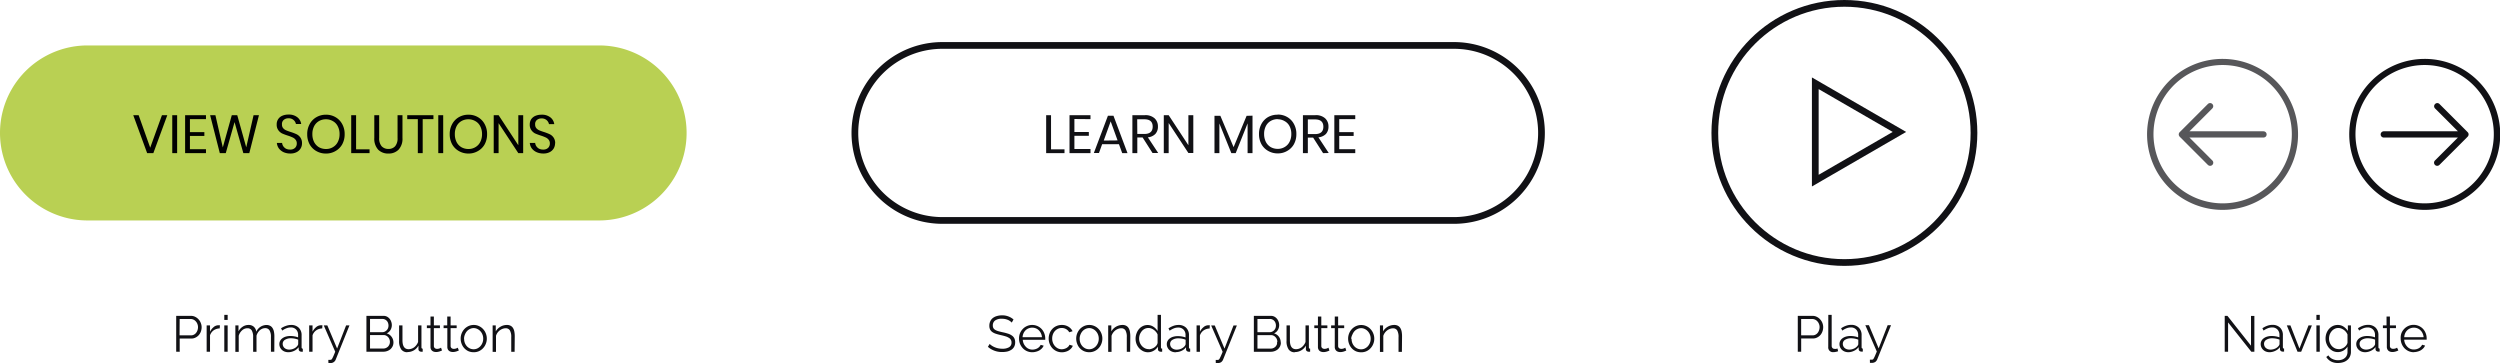 <svg xmlns="http://www.w3.org/2000/svg" viewBox="0 0 742.79 107.86">
  <defs>
    <style>
      .cls-1 {
        fill: none;
        stroke: #111115;
        stroke-miterlimit: 10;
        stroke-width: 2px;
      }

      .cls-2, .cls-4 {
        fill: #111115;
      }

      .cls-3 {
        fill: #b9d053;
      }

      .cls-4 {
        fill-opacity: 0.7;
      }
    </style>
  </defs>
  <g id="Layer_2" data-name="Layer 2">
    <g id="Layer_1-2" data-name="Layer 1">
      <circle class="cls-1" cx="548" cy="39.5" r="38.5"/>
      <path class="cls-1" d="M539.35,24.74l25,14.46-25,14.47Z"/>
      <path class="cls-1" d="M432,13.5H280a26,26,0,0,0,0,52H432a26,26,0,0,0,0-52Z"/>
      <path class="cls-2" d="M312.28,44.36h4V45.5h-5.45V34.22h1.45Zm6.94-9v3.86h4.29v1.12h-4.29v3.94H324V45.5h-6.23V34.22H324V35.4Zm13.24,7.49h-5l-.94,2.61H325l4.18-11.07h1.65L335,45.5h-1.57Zm-.41-1.13L330,36.06l-2.06,5.7Zm10.38,3.74-2.94-4.61h-1.58V45.5h-1.46V34.22h3.71a4,4,0,0,1,2.88.93,3.2,3.2,0,0,1,1,2.43,3.13,3.13,0,0,1-.77,2.22,3.52,3.52,0,0,1-2.22,1l3.07,4.66Zm-4.52-5.66H340c1.66,0,2.48-.73,2.48-2.18s-.82-2.18-2.48-2.18h-2.12Zm16.64,5.66h-1.46l-5.86-8.91V45.5h-1.45V34.22h1.45l5.86,8.93V34.22h1.46Zm17.59-11.09V45.5h-1.46V36.65l-3.53,8.85h-1.3l-3.55-8.82V45.5h-1.46V34.41h1.75l3.93,9.31,3.87-9.31Zm7.49-.33a5.44,5.44,0,0,1,2.82.73,5.2,5.2,0,0,1,2,2.07,6,6,0,0,1,.72,3,6.15,6.15,0,0,1-.72,3,5.21,5.21,0,0,1-2,2,5.44,5.44,0,0,1-2.82.74,5.6,5.6,0,0,1-2.84-.74,5.17,5.17,0,0,1-2-2,6.15,6.15,0,0,1-.72-3,6,6,0,0,1,.72-3,5.15,5.15,0,0,1,2-2.07A5.59,5.59,0,0,1,379.63,34.08Zm0,1.36a4.09,4.09,0,0,0-2.09.54,3.64,3.64,0,0,0-1.44,1.54,5,5,0,0,0-.51,2.33,5.11,5.11,0,0,0,.51,2.34,3.79,3.79,0,0,0,1.44,1.55,4.19,4.19,0,0,0,2.09.53,3.91,3.91,0,0,0,2.07-.55,3.67,3.67,0,0,0,1.44-1.53,5,5,0,0,0,.53-2.34,4.92,4.92,0,0,0-.53-2.33A3.53,3.53,0,0,0,381.7,36,4,4,0,0,0,379.63,35.44ZM393.11,45.5l-2.95-4.61h-1.58V45.5h-1.46V34.22h3.71a4,4,0,0,1,2.88.93,3.2,3.2,0,0,1,1,2.43,3.17,3.17,0,0,1-.76,2.22,3.57,3.57,0,0,1-2.23,1l3.07,4.66Zm-4.53-5.66h2.13c1.65,0,2.48-.73,2.48-2.18s-.83-2.18-2.48-2.18h-2.13Zm9.33-4.44v3.86h4.28v1.12h-4.28v3.94h4.76V45.5h-6.22V34.22h6.22V35.4Z"/>
      <path class="cls-3" d="M178,13.5H26a26,26,0,0,0,0,52H178a26,26,0,0,0,0-52Z"/>
      <path d="M41.19,34.22l3.44,9.66,3.49-9.66h1.59L45.56,45.5H43.72L39.59,34.22Zm11.44,0V45.5H51.18V34.22Zm3.8,1.18v3.86h4.29v1.12H56.43v3.94H61.2V45.5H55V34.22H61.2V35.4Zm20.51-1.18L74.07,45.5H72.3l-2.61-9.22L67.08,45.5H65.31L62.43,34.22H64L66.2,43.8l2.67-9.58h1.62l2.67,9.55,2.18-9.55Zm12.79,8.35a2.87,2.87,0,0,1-1.55,2.61,3.93,3.93,0,0,1-1.93.43,4.7,4.7,0,0,1-2-.4,3.8,3.8,0,0,1-1.4-1.12,3.31,3.31,0,0,1-.59-1.63h1.55a2.44,2.44,0,0,0,.32.94,2.54,2.54,0,0,0,.8.76,2.67,2.67,0,0,0,1.27.28,2,2,0,0,0,1.47-.51,1.78,1.78,0,0,0,.51-1.31,1.65,1.65,0,0,0-.37-1.12,2.27,2.27,0,0,0-.88-.67,12.06,12.06,0,0,0-1.44-.55,15.71,15.71,0,0,1-1.72-.65,3.14,3.14,0,0,1-1.11-1A2.72,2.72,0,0,1,82.21,37a2.71,2.71,0,0,1,1.64-2.6,4.49,4.49,0,0,1,1.87-.36,4,4,0,0,1,2.64.81,3.05,3.05,0,0,1,1.13,2H87.93a2.13,2.13,0,0,0-2.21-1.7,2.05,2.05,0,0,0-1.41.47A1.59,1.59,0,0,0,83.78,37a1.62,1.62,0,0,0,.34,1.07,2.52,2.52,0,0,0,.86.64,14.51,14.51,0,0,0,1.41.51,14.34,14.34,0,0,1,1.74.67,3,3,0,0,1,1.14,1,2.86,2.86,0,0,1,.46,1.71Zm7.13-8.49a5.49,5.49,0,0,1,2.82.73,5.2,5.2,0,0,1,2,2.07,6,6,0,0,1,.72,3,6.15,6.15,0,0,1-.72,3,5.21,5.21,0,0,1-2,2,5.5,5.5,0,0,1-2.82.74A5.61,5.61,0,0,1,94,44.89a5.21,5.21,0,0,1-2-2,6.15,6.15,0,0,1-.72-3,6,6,0,0,1,.72-3,5.2,5.2,0,0,1,2-2.07A5.6,5.6,0,0,1,96.86,34.08Zm0,1.36a4.1,4.1,0,0,0-2.1.54,3.77,3.77,0,0,0-1.44,1.54,5,5,0,0,0-.51,2.33,5.11,5.11,0,0,0,.51,2.34,3.93,3.93,0,0,0,1.44,1.55,4.2,4.2,0,0,0,2.1.53,3.85,3.85,0,0,0,2.06-.55,3.67,3.67,0,0,0,1.44-1.53,4.87,4.87,0,0,0,.53-2.34,4.8,4.8,0,0,0-.53-2.33A3.53,3.53,0,0,0,98.92,36,3.93,3.93,0,0,0,96.86,35.44Zm8.94,8.92h4V45.5h-5.45V34.22h1.45Zm6.86-10.14V41a3.53,3.53,0,0,0,.74,2.46,2.67,2.67,0,0,0,2,.79,2.57,2.57,0,0,0,2-.8,3.58,3.58,0,0,0,.72-2.45V34.22h1.46V41a4.75,4.75,0,0,1-1.16,3.47,4.06,4.06,0,0,1-3,1.15,4.13,4.13,0,0,1-3.06-1.15A4.79,4.79,0,0,1,111.21,41V34.22Zm16.12,0V35.4h-3.19V45.5h-1.45V35.4H121V34.22Zm2.9,0V45.5h-1.46V34.22Zm7.51-.14a5.43,5.43,0,0,1,2.81.73,5.15,5.15,0,0,1,2,2.07,6,6,0,0,1,.72,3,6.15,6.15,0,0,1-.72,3,5.17,5.17,0,0,1-2,2,5.43,5.43,0,0,1-2.81.74,5.61,5.61,0,0,1-2.85-.74,5.21,5.21,0,0,1-2-2,6.15,6.15,0,0,1-.72-3,6,6,0,0,1,.72-3,5.2,5.2,0,0,1,2-2.07A5.6,5.6,0,0,1,139.19,34.08Zm0,1.36a4.1,4.1,0,0,0-2.1.54,3.64,3.64,0,0,0-1.44,1.54,5,5,0,0,0-.51,2.33,5.11,5.11,0,0,0,.51,2.34,3.79,3.79,0,0,0,1.44,1.55,4.2,4.2,0,0,0,2.1.53,3.87,3.87,0,0,0,2.06-.55,3.67,3.67,0,0,0,1.44-1.53,5,5,0,0,0,.53-2.34,4.92,4.92,0,0,0-.53-2.33A3.53,3.53,0,0,0,141.25,36,4,4,0,0,0,139.19,35.44ZM155.44,45.5H154l-5.86-8.91V45.5h-1.45V34.22h1.45L154,43.15V34.22h1.45Zm9.48-2.93a3.06,3.06,0,0,1-.38,1.49,2.94,2.94,0,0,1-1.17,1.12,4,4,0,0,1-1.94.43,4.76,4.76,0,0,1-2-.4A3.77,3.77,0,0,1,158,44.09a3.22,3.22,0,0,1-.59-1.63H159a2.29,2.29,0,0,0,.32.94,2.44,2.44,0,0,0,.8.76,2.65,2.65,0,0,0,1.27.28,2,2,0,0,0,1.47-.51,1.78,1.78,0,0,0,.51-1.31A1.65,1.65,0,0,0,163,41.5a2.35,2.35,0,0,0-.88-.67,12.06,12.06,0,0,0-1.44-.55,16.84,16.84,0,0,1-1.73-.65,3.19,3.19,0,0,1-1.1-1A2.72,2.72,0,0,1,157.4,37a2.89,2.89,0,0,1,.42-1.56,2.94,2.94,0,0,1,1.21-1,4.57,4.57,0,0,1,1.88-.36,4,4,0,0,1,2.64.81,3.05,3.05,0,0,1,1.13,2h-1.57a2.08,2.08,0,0,0-.68-1.18,2.14,2.14,0,0,0-1.52-.52,2.05,2.05,0,0,0-1.41.47A1.59,1.59,0,0,0,159,37a1.62,1.62,0,0,0,.34,1.07,2.52,2.52,0,0,0,.86.64,14.51,14.51,0,0,0,1.41.51,15.78,15.78,0,0,1,1.74.67,3,3,0,0,1,1.14,1,2.86,2.86,0,0,1,.46,1.71Z"/>
      <path class="cls-4" d="M660.4,17.5a22.43,22.43,0,1,0,15.82,6.57A22.44,22.44,0,0,0,660.4,17.5Zm0,42.92a20.55,20.55,0,1,1,14.5-6A20.52,20.52,0,0,1,660.4,60.42Z"/>
      <path class="cls-4" d="M672.53,39h-22l6.8-6.8a1,1,0,0,0,.26-.66.88.88,0,0,0-.28-.64.92.92,0,0,0-.64-.28,1,1,0,0,0-.66.26l-8.4,8.4a.94.94,0,0,0-.27.66,1,1,0,0,0,.27.66L656,49a1,1,0,0,0,.66.27.94.94,0,0,0,.66-.27.92.92,0,0,0,.28-.66.91.91,0,0,0-.28-.66l-6.8-6.81h22a1,1,0,0,0,.66-.27.94.94,0,0,0,0-1.32,1,1,0,0,0-.66-.27Z"/>
      <path class="cls-2" d="M720.4,17.5a22.43,22.43,0,1,1-15.83,6.57A22.41,22.41,0,0,1,720.4,17.5Zm0,42.92a20.55,20.55,0,1,0-14.51-6A20.49,20.49,0,0,0,720.4,60.42Z"/>
      <path class="cls-2" d="M708.27,39h22l-6.8-6.8a1,1,0,0,1-.26-.66,1,1,0,0,1,.92-.92,1,1,0,0,1,.66.26l8.4,8.4a.94.94,0,0,1,.27.66,1,1,0,0,1-.27.66l-8.4,8.4a1.1,1.1,0,0,1-.31.2.84.84,0,0,1-.35.07.89.89,0,0,1-.36-.07,1,1,0,0,1-.3-.2.79.79,0,0,1-.2-.31.85.85,0,0,1-.08-.35.9.9,0,0,1,.08-.36.75.75,0,0,1,.2-.3l6.8-6.81h-22a.94.94,0,0,1-.66-.27.92.92,0,0,1,0-1.32.94.94,0,0,1,.66-.27Z"/>
      <path class="cls-2" d="M52.35,104.5V93.85h4.41a2.66,2.66,0,0,1,1.26.3,3.15,3.15,0,0,1,1,.77A3.19,3.19,0,0,1,59.67,96a3.26,3.26,0,0,1,.24,1.21,3.91,3.91,0,0,1-.22,1.28,3.37,3.37,0,0,1-.62,1.07,3.24,3.24,0,0,1-1,.75,2.7,2.7,0,0,1-1.25.28H53.39v3.93Zm1-4.86h3.41a1.8,1.8,0,0,0,.84-.2,2,2,0,0,0,.66-.54,2.54,2.54,0,0,0,.42-.78,2.92,2.92,0,0,0,.15-.93,2.44,2.44,0,0,0-.18-.93,2.31,2.31,0,0,0-.47-.77,2,2,0,0,0-.69-.52,1.93,1.93,0,0,0-.82-.19H53.38Zm11.93-2.06a3.21,3.21,0,0,0-1.8.57,2.89,2.89,0,0,0-1.08,1.49v4.86h-1V96.68h1v1.88a4.16,4.16,0,0,1,1.07-1.37,2.15,2.15,0,0,1,1.42-.55h.45Zm1.36,6.92V96.68h1v7.82Zm0-9.45v-1.5h1v1.5ZM81.5,104.5h-1v-4.36a3.7,3.7,0,0,0-.43-2,1.43,1.43,0,0,0-1.29-.64,2.27,2.27,0,0,0-.86.17,2.71,2.71,0,0,0-.73.46,3.25,3.25,0,0,0-.59.72,3.31,3.31,0,0,0-.39.9v4.77h-1v-4.36a3.77,3.77,0,0,0-.42-2,1.44,1.44,0,0,0-1.29-.63,2.29,2.29,0,0,0-1.57.62,3.33,3.33,0,0,0-1,1.62v4.78h-1V96.68h.93v1.77a3.62,3.62,0,0,1,1.26-1.39,3.07,3.07,0,0,1,1.72-.51,2.25,2.25,0,0,1,1.59.55,2.34,2.34,0,0,1,.72,1.46,3.35,3.35,0,0,1,3-2,2.32,2.32,0,0,1,1.1.24,1.8,1.8,0,0,1,.73.69,2.9,2.9,0,0,1,.41,1.06,6.6,6.6,0,0,1,.13,1.38Zm4.19.15a3.21,3.21,0,0,1-1.1-.18,2.55,2.55,0,0,1-.85-.53,2.4,2.4,0,0,1-.54-.76,2.24,2.24,0,0,1-.2-.92,2,2,0,0,1,.24-1,2.24,2.24,0,0,1,.68-.76,3.17,3.17,0,0,1,1-.49,4.79,4.79,0,0,1,1.35-.18,7.14,7.14,0,0,1,1.2.11,5.32,5.32,0,0,1,1.1.3v-.7a2.22,2.22,0,0,0-.6-1.64,2.09,2.09,0,0,0-1.59-.61,3.52,3.52,0,0,0-1.26.24,5.65,5.65,0,0,0-1.26.69l-.36-.68A6.31,6.31,0,0,1,85,96.81a4.46,4.46,0,0,1,1.5-.26,3.11,3.11,0,0,1,2.27.83,3,3,0,0,1,.84,2.27v3.53q0,.42.36.42v.9h-.23a.62.62,0,0,1-.18,0,.93.93,0,0,1-.55-.18.71.71,0,0,1-.27-.54l0-.62a3.56,3.56,0,0,1-1.35,1.09A4,4,0,0,1,85.69,104.65Zm.25-.78a3.21,3.21,0,0,0,1.34-.29,2.64,2.64,0,0,0,1.06-.8,1.75,1.75,0,0,0,.18-.29.75.75,0,0,0,.08-.3v-1.28a6.26,6.26,0,0,0-1.07-.3,5.79,5.79,0,0,0-1.08-.1,3.2,3.2,0,0,0-1.78.45,1.37,1.37,0,0,0-.68,1.21,1.67,1.67,0,0,0,.12.62,1.6,1.6,0,0,0,.36.54,2,2,0,0,0,.62.39,2.19,2.19,0,0,0,.85.15Zm9.8-6.28a3.21,3.21,0,0,0-1.8.57,2.86,2.86,0,0,0-1.08,1.48v4.86h-1V96.69h1v1.87a4,4,0,0,1,1.06-1.36,2.19,2.19,0,0,1,1.43-.56h.25l.2,0Zm1.81,9.33h.15l.15,0,.31,0,.26-.06a.39.39,0,0,0,.15-.14,1.26,1.26,0,0,0,.21-.34q.14-.24.33-.69c.13-.29.29-.69.49-1.19l-3.4-7.81h1.06l2.9,6.87,2.67-6.87h1l-4.06,10.08a1.6,1.6,0,0,1-1.68,1.09,2.64,2.64,0,0,1-.51,0Zm19.35-5.16a2.57,2.57,0,0,1-.24,1.11,2.88,2.88,0,0,1-.64.87,3.12,3.12,0,0,1-1,.57,3.34,3.34,0,0,1-1.15.19h-5V93.85H114a2.12,2.12,0,0,1,1,.24,2.44,2.44,0,0,1,.76.63,2.63,2.63,0,0,1,.48.87,2.87,2.87,0,0,1-.22,2.46,2.53,2.53,0,0,1-1.13,1,2.67,2.67,0,0,1,1.44,1A2.82,2.82,0,0,1,116.9,101.76Zm-1.05-.18a2.11,2.11,0,0,0-.13-.75,1.85,1.85,0,0,0-.39-.65,1.75,1.75,0,0,0-.59-.45,1.48,1.48,0,0,0-.72-.18h-4.08v4h4a1.8,1.8,0,0,0,.76-.17,2,2,0,0,0,.62-.43,2.28,2.28,0,0,0,.4-.65A2,2,0,0,0,115.85,101.58Zm-5.91-6.81V98.7h3.66a1.59,1.59,0,0,0,.72-.17,1.83,1.83,0,0,0,.59-.43,1.91,1.91,0,0,0,.39-.62,2.26,2.26,0,0,0,0-1.51,1.66,1.66,0,0,0-.36-.62,1.56,1.56,0,0,0-.56-.42,1.46,1.46,0,0,0-.69-.16Zm11.13,9.88a2.18,2.18,0,0,1-1.86-.84,4.23,4.23,0,0,1-.63-2.53V96.69h1v4.41c0,1.77.61,2.65,1.82,2.65a2.79,2.79,0,0,0,1.68-.58,3.61,3.61,0,0,0,1.14-1.56V96.69h1v6.49c0,.28.12.42.37.42v.9l-.42,0a.91.91,0,0,1-.6-.21.68.68,0,0,1-.24-.53v-1.08a3.66,3.66,0,0,1-3.3,1.92Zm10.26-.52-.27.12-.39.15a4.71,4.71,0,0,1-.51.13,2.91,2.91,0,0,1-.6.06,2.18,2.18,0,0,1-.63-.09,1.56,1.56,0,0,1-.53-.27,1.44,1.44,0,0,1-.36-.48,1.53,1.53,0,0,1-.13-.66V97.5h-1.08v-.81h1.08V94.05h1v2.64h1.8v.81h-1.8v5.31a.83.83,0,0,0,.3.64,1.06,1.06,0,0,0,.64.2,2,2,0,0,0,.77-.14,3.81,3.81,0,0,0,.42-.21Zm5,0-.27.12-.39.15a4.71,4.71,0,0,1-.51.13,2.91,2.91,0,0,1-.6.06,2.18,2.18,0,0,1-.63-.09,1.47,1.47,0,0,1-.53-.27,1.44,1.44,0,0,1-.36-.48,1.53,1.53,0,0,1-.13-.66V97.5H131.8v-.81h1.08V94.05h1v2.64h1.8v.81h-1.8v5.31a.83.83,0,0,0,.3.64,1.06,1.06,0,0,0,.64.2,2,2,0,0,0,.77-.14,3.81,3.81,0,0,0,.42-.21Zm4.41.52a3.91,3.91,0,0,1-1.58-.31,3.86,3.86,0,0,1-2-2.18,4.21,4.21,0,0,1-.29-1.54,4.15,4.15,0,0,1,1.1-2.85,4,4,0,0,1,1.23-.89,3.7,3.7,0,0,1,1.56-.33,3.58,3.58,0,0,1,1.54.33,3.81,3.81,0,0,1,1.23.89,3.92,3.92,0,0,1,.81,1.29,4.09,4.09,0,0,1,.3,1.56,4,4,0,0,1-.3,1.54,3.92,3.92,0,0,1-.81,1.29,3.81,3.81,0,0,1-1.23.89A3.72,3.72,0,0,1,140.71,104.65Zm-2.84-4a3.22,3.22,0,0,0,.81,2.22,2.91,2.91,0,0,0,.9.66,2.64,2.64,0,0,0,1.11.24,2.56,2.56,0,0,0,1.1-.24,3,3,0,0,0,.91-.67,3.28,3.28,0,0,0,.84-2.24,3.25,3.25,0,0,0-.22-1.21,3.12,3.12,0,0,0-.62-1,2.79,2.79,0,0,0-.9-.67,2.4,2.4,0,0,0-1.09-.26,2.51,2.51,0,0,0-1.11.26,2.79,2.79,0,0,0-.9.67,3.43,3.43,0,0,0-.6,1A3.32,3.32,0,0,0,137.87,100.63Zm15,3.87h-1v-4.36a3.88,3.88,0,0,0-.41-2,1.39,1.39,0,0,0-1.26-.63,2.61,2.61,0,0,0-.9.17,3.13,3.13,0,0,0-.84.46,3.38,3.38,0,0,0-.69.72,3.19,3.19,0,0,0-.43.89v4.78h-1V96.69h.93v1.77a3.62,3.62,0,0,1,.58-.77,3.94,3.94,0,0,1,.8-.61,3.77,3.77,0,0,1,1.93-.53,2.27,2.27,0,0,1,1.1.24,1.88,1.88,0,0,1,.72.68,3.08,3.08,0,0,1,.39,1.06,7.53,7.53,0,0,1,.12,1.4Z"/>
      <path class="cls-2" d="M300.61,95.85a3.25,3.25,0,0,0-1.22-.83,4.32,4.32,0,0,0-1.69-.31,3.22,3.22,0,0,0-2.08.54,1.78,1.78,0,0,0-.64,1.44,1.68,1.68,0,0,0,.17.79,1.61,1.61,0,0,0,.54.53,4.07,4.07,0,0,0,.93.39c.38.11.82.22,1.33.33a14,14,0,0,1,1.53.4,4,4,0,0,1,1.16.56,2.2,2.2,0,0,1,.73.82,2.54,2.54,0,0,1,.25,1.2,2.74,2.74,0,0,1-.28,1.28,2.46,2.46,0,0,1-.8.9,3.84,3.84,0,0,1-1.21.54,6.72,6.72,0,0,1-1.53.16,6.29,6.29,0,0,1-4.28-1.54l.52-.86a4.79,4.79,0,0,0,1.57,1,5.62,5.62,0,0,0,2.21.42,3.74,3.74,0,0,0,2-.45,1.54,1.54,0,0,0,.72-1.39,1.53,1.53,0,0,0-.21-.83,1.6,1.6,0,0,0-.6-.58,4.06,4.06,0,0,0-1-.44c-.4-.12-.86-.24-1.39-.36s-1.05-.26-1.47-.4a4,4,0,0,1-1.07-.53,2.18,2.18,0,0,1-.64-.75,2.55,2.55,0,0,1-.21-1.09,3,3,0,0,1,.27-1.31,2.63,2.63,0,0,1,.78-1,3.53,3.53,0,0,1,1.2-.58,5.36,5.36,0,0,1,1.54-.21,5,5,0,0,1,1.88.33,4.92,4.92,0,0,1,1.51.9Zm6.09,8.8a3.78,3.78,0,0,1-2.82-1.2,4.56,4.56,0,0,1-.83-1.31,4.29,4.29,0,0,1-.28-1.57,4.09,4.09,0,0,1,.28-1.54,4.16,4.16,0,0,1,.83-1.28,3.82,3.82,0,0,1,1.23-.87,3.76,3.76,0,0,1,1.58-.33,3.83,3.83,0,0,1,2.79,1.2,4,4,0,0,1,.79,1.28,4.08,4.08,0,0,1,.29,1.53,1.64,1.64,0,0,1,0,.23.67.67,0,0,1,0,.17h-6.68a3.47,3.47,0,0,0,.29,1.17,3.51,3.51,0,0,0,.63.91,2.6,2.6,0,0,0,2,.83,2.87,2.87,0,0,0,.77-.11,3,3,0,0,0,.69-.28,2.37,2.37,0,0,0,.55-.44,2,2,0,0,0,.39-.58l.89.24a2.67,2.67,0,0,1-.51.79,4,4,0,0,1-.77.62,3.72,3.72,0,0,1-1,.39,3.91,3.91,0,0,1-1.08.15Zm2.88-4.47a3,3,0,0,0-.3-1.14,2.91,2.91,0,0,0-.63-.9,2.5,2.5,0,0,0-.88-.58,2.88,2.88,0,0,0-2.16,0,2.68,2.68,0,0,0-.9.58,3.07,3.07,0,0,0-.62.9,3.53,3.53,0,0,0-.27,1.14Zm2,.39a4.28,4.28,0,0,1,.29-1.56,3.84,3.84,0,0,1,.79-1.27,3.68,3.68,0,0,1,1.25-.88,3.92,3.92,0,0,1,1.59-.31,3.59,3.59,0,0,1,1.93.51,3.19,3.19,0,0,1,1.25,1.35l-1,.31a2.35,2.35,0,0,0-.92-.93,2.5,2.5,0,0,0-1.3-.34,2.7,2.7,0,0,0-1.13.24,2.91,2.91,0,0,0-.9.66,3.06,3.06,0,0,0-.6,1,3.6,3.6,0,0,0-.21,1.25,3.47,3.47,0,0,0,.23,1.25,3.1,3.1,0,0,0,.61,1,3.14,3.14,0,0,0,.9.68,2.63,2.63,0,0,0,1.85.13,3,3,0,0,0,.69-.28,2.65,2.65,0,0,0,.54-.44,1.37,1.37,0,0,0,.31-.51l1,.3a2.65,2.65,0,0,1-.48.78,3.54,3.54,0,0,1-.75.62,3.44,3.44,0,0,1-.94.39,3.79,3.79,0,0,1-1.07.15,3.86,3.86,0,0,1-1.57-.32,4,4,0,0,1-1.25-.88,4.2,4.2,0,0,1-1.11-2.88Zm12.05,4.08a3.91,3.91,0,0,1-1.58-.32,3.8,3.8,0,0,1-2-2.17,4.27,4.27,0,0,1-.29-1.55,4.19,4.19,0,0,1,.29-1.55,4.45,4.45,0,0,1,.81-1.3,4,4,0,0,1,1.23-.88,3.7,3.7,0,0,1,1.56-.33,3.58,3.58,0,0,1,1.54.33,3.78,3.78,0,0,1,1.23.88,4.19,4.19,0,0,1,.81,4.4,3.92,3.92,0,0,1-.81,1.29,3.78,3.78,0,0,1-1.23.88,3.72,3.72,0,0,1-1.54.32Zm-2.84-4a3.22,3.22,0,0,0,.81,2.22,2.91,2.91,0,0,0,.9.66,2.64,2.64,0,0,0,1.11.24,2.56,2.56,0,0,0,1.1-.24,3,3,0,0,0,.91-.67,3.28,3.28,0,0,0,.84-2.24,3.25,3.25,0,0,0-.22-1.21,3.12,3.12,0,0,0-.62-1,2.79,2.79,0,0,0-.9-.67,2.4,2.4,0,0,0-1.09-.26,2.51,2.51,0,0,0-1.11.26,2.79,2.79,0,0,0-.9.67,3.43,3.43,0,0,0-.6,1A3.32,3.32,0,0,0,320.78,100.63Zm15,3.87h-1v-4.36a3.89,3.89,0,0,0-.4-2,1.39,1.39,0,0,0-1.26-.63,2.61,2.61,0,0,0-.9.17,3.13,3.13,0,0,0-.84.46,3.38,3.38,0,0,0-.69.72,3.21,3.21,0,0,0-.44.89v4.78h-1V96.69h.93v1.77a3.66,3.66,0,0,1,.59-.77,3.86,3.86,0,0,1,2.73-1.14,2.23,2.23,0,0,1,1.09.24,1.88,1.88,0,0,1,.72.68,3.08,3.08,0,0,1,.39,1.06,7.53,7.53,0,0,1,.12,1.4Zm5.36.15a3.43,3.43,0,0,1-1.5-.33,4.11,4.11,0,0,1-1.2-.9,4.22,4.22,0,0,1-.78-1.27,4.4,4.4,0,0,1-.27-1.53,4.49,4.49,0,0,1,.27-1.56,4.29,4.29,0,0,1,.74-1.31,3.49,3.49,0,0,1,1.12-.87,3.17,3.17,0,0,1,1.44-.33,3.07,3.07,0,0,1,1.76.53,4,4,0,0,1,1.21,1.24V93.55h1v9.63q0,.42.36.42v.9a2.63,2.63,0,0,1-.41,0,.89.89,0,0,1-.61-.21.71.71,0,0,1-.24-.53V103a3.51,3.51,0,0,1-1.27,1.21,3.24,3.24,0,0,1-1.64.45Zm.21-.9a2.4,2.4,0,0,0,.81-.15,2.93,2.93,0,0,0,1.44-1,1.66,1.66,0,0,0,.33-.76V99.4a2.42,2.42,0,0,0-.45-.75,3.29,3.29,0,0,0-.66-.63,2.94,2.94,0,0,0-.78-.42,2.32,2.32,0,0,0-.81-.15,2.54,2.54,0,0,0-1.16.27,2.75,2.75,0,0,0-.87.72,4,4,0,0,0-.57,1,3.59,3.59,0,0,0-.19,1.17,3.23,3.23,0,0,0,.22,1.2,3.43,3.43,0,0,0,.62,1,3.24,3.24,0,0,0,.91.68,2.69,2.69,0,0,0,1.16.25Zm8,.9a3.21,3.21,0,0,1-1.1-.18,2.7,2.7,0,0,1-.85-.52,2.44,2.44,0,0,1-.54-.77,2.19,2.19,0,0,1-.2-.91,2,2,0,0,1,.24-1,2.24,2.24,0,0,1,.68-.76,3.16,3.16,0,0,1,1-.48,4.79,4.79,0,0,1,1.35-.18,7.11,7.11,0,0,1,1.2.1,5.32,5.32,0,0,1,1.1.3v-.7a2.22,2.22,0,0,0-.6-1.64,2.09,2.09,0,0,0-1.59-.61,3.52,3.52,0,0,0-1.26.24,6.09,6.09,0,0,0-1.26.69l-.36-.68a6.72,6.72,0,0,1,1.48-.76,4.46,4.46,0,0,1,1.5-.26,3.11,3.11,0,0,1,2.27.83,3,3,0,0,1,.84,2.28v3.52q0,.42.36.42v.9l-.23,0h-.18a.93.93,0,0,1-.55-.18.71.71,0,0,1-.27-.54l0-.61a3.45,3.45,0,0,1-1.35,1.08,4,4,0,0,1-1.68.37Zm.25-.78a3.36,3.36,0,0,0,1.34-.28,2.66,2.66,0,0,0,1.06-.81,1.75,1.75,0,0,0,.18-.29.75.75,0,0,0,.08-.3v-1.27a6.28,6.28,0,0,0-1.07-.31,5.79,5.79,0,0,0-1.08-.1,3.2,3.2,0,0,0-1.78.45,1.37,1.37,0,0,0-.68,1.21,1.67,1.67,0,0,0,.12.62,1.6,1.6,0,0,0,.36.54,2,2,0,0,0,.62.39,2.19,2.19,0,0,0,.85.15Zm9.79-6.28a3.21,3.21,0,0,0-1.8.57,2.86,2.86,0,0,0-1.08,1.48v4.86h-1V96.69h1v1.87a4,4,0,0,1,1.07-1.36,2.17,2.17,0,0,1,1.42-.56h.26l.19,0Zm1.81,9.33h.15l.15,0,.32,0,.25-.06a.39.39,0,0,0,.15-.14,1.26,1.26,0,0,0,.21-.34q.13-.24.33-.69c.13-.29.3-.69.5-1.19l-3.41-7.81h1.07l2.89,6.87,2.67-6.87h1l-4.07,10.08a1.76,1.76,0,0,1-.61.82,1.82,1.82,0,0,1-1.07.27,2.64,2.64,0,0,1-.51,0Zm19.36-5.16a2.57,2.57,0,0,1-.24,1.11,2.88,2.88,0,0,1-.64.87,3.12,3.12,0,0,1-1,.57,3.34,3.34,0,0,1-1.15.19h-5V93.85h5.11a2.15,2.15,0,0,1,1,.24,2.44,2.44,0,0,1,.76.63,2.63,2.63,0,0,1,.48.87,2.87,2.87,0,0,1-.22,2.46,2.53,2.53,0,0,1-1.13,1,2.67,2.67,0,0,1,1.44,1,2.81,2.81,0,0,1,.54,1.71Zm-1.05-.18a2.11,2.11,0,0,0-.13-.75,1.73,1.73,0,0,0-.4-.65,1.71,1.71,0,0,0-.58-.45,1.48,1.48,0,0,0-.72-.18h-4.08v4h4a1.8,1.8,0,0,0,.76-.17,2,2,0,0,0,.62-.43,2.28,2.28,0,0,0,.4-.65A2,2,0,0,0,379.43,101.58Zm-5.91-6.81V98.7h3.66a1.59,1.59,0,0,0,.72-.17,1.83,1.83,0,0,0,.59-.43,1.91,1.91,0,0,0,.39-.62,2.26,2.26,0,0,0,0-1.51,1.66,1.66,0,0,0-.36-.62,1.56,1.56,0,0,0-.56-.42,1.46,1.46,0,0,0-.69-.16Zm11.13,9.88a2.18,2.18,0,0,1-1.86-.84,4.23,4.23,0,0,1-.63-2.53V96.69h1v4.41c0,1.77.61,2.65,1.82,2.65a2.79,2.79,0,0,0,1.68-.58,3.61,3.61,0,0,0,1.14-1.56V96.69h1v6.49c0,.28.12.42.37.42v.9l-.42,0a.91.91,0,0,1-.6-.21.68.68,0,0,1-.24-.53v-1.08a3.66,3.66,0,0,1-3.3,1.92Zm10.26-.52-.27.12-.39.15a4.71,4.71,0,0,1-.51.13,2.91,2.91,0,0,1-.6.06,2.18,2.18,0,0,1-.63-.09,1.56,1.56,0,0,1-.53-.27,1.44,1.44,0,0,1-.36-.48,1.53,1.53,0,0,1-.13-.66V97.5h-1.08v-.81h1.08V94.05h1v2.64h1.8v.81h-1.8v5.31a.83.83,0,0,0,.3.64,1.06,1.06,0,0,0,.64.2,2,2,0,0,0,.77-.14,3.81,3.81,0,0,0,.42-.21Zm5,0-.27.12-.39.15a4.71,4.71,0,0,1-.51.13,2.91,2.91,0,0,1-.6.06,2.18,2.18,0,0,1-.63-.09,1.51,1.51,0,0,1-.52-.27,1.44,1.44,0,0,1-.36-.48,1.53,1.53,0,0,1-.14-.66V97.5h-1.08v-.81h1.08V94.05h1v2.64h1.8v.81h-1.8v5.31a.83.83,0,0,0,.3.64,1.09,1.09,0,0,0,.65.2,2,2,0,0,0,.76-.14,3.81,3.81,0,0,0,.42-.21Zm4.42.52a3.91,3.91,0,0,1-1.58-.31,3.86,3.86,0,0,1-2-2.18,4.21,4.21,0,0,1-.29-1.54,4.15,4.15,0,0,1,1.1-2.85,4,4,0,0,1,1.23-.89,3.7,3.7,0,0,1,1.56-.33,3.58,3.58,0,0,1,1.54.33,3.81,3.81,0,0,1,1.23.89,3.92,3.92,0,0,1,.81,1.29,4.09,4.09,0,0,1,.3,1.56,4,4,0,0,1-.3,1.54,3.92,3.92,0,0,1-.81,1.29,3.81,3.81,0,0,1-1.23.89,3.72,3.72,0,0,1-1.54.31Zm-2.84-4a3.22,3.22,0,0,0,.81,2.22,2.91,2.91,0,0,0,.9.66,2.64,2.64,0,0,0,1.11.24,2.56,2.56,0,0,0,1.1-.24,3,3,0,0,0,.91-.67,3.28,3.28,0,0,0,.84-2.24,3.25,3.25,0,0,0-.22-1.21,3.12,3.12,0,0,0-.62-1,2.79,2.79,0,0,0-.9-.67,2.4,2.4,0,0,0-1.09-.26,2.51,2.51,0,0,0-1.11.26,2.79,2.79,0,0,0-.9.67,3.43,3.43,0,0,0-.6,1A3.32,3.32,0,0,0,401.45,100.63Zm14.95,3.87h-1v-4.36a3.89,3.89,0,0,0-.4-2,1.39,1.39,0,0,0-1.26-.63,2.61,2.61,0,0,0-.9.17,3.13,3.13,0,0,0-.84.46,3.38,3.38,0,0,0-.69.72,3.21,3.21,0,0,0-.44.89v4.78h-1V96.69h.93v1.77a3.66,3.66,0,0,1,.59-.77,3.86,3.86,0,0,1,2.73-1.14,2.23,2.23,0,0,1,1.09.24,1.88,1.88,0,0,1,.72.68,3.08,3.08,0,0,1,.39,1.06,7.53,7.53,0,0,1,.12,1.4Z"/>
      <path class="cls-2" d="M534.15,104.5V93.85h4.41a2.66,2.66,0,0,1,1.26.3,3.19,3.19,0,0,1,1,.77,3.36,3.36,0,0,1,.65,1.06,3.46,3.46,0,0,1,.23,1.21,3.67,3.67,0,0,1-.22,1.28,3.34,3.34,0,0,1-.61,1.07,3.16,3.16,0,0,1-1,.75,2.66,2.66,0,0,1-1.24.28h-3.47v3.93Zm1-4.86h3.41a1.83,1.83,0,0,0,.84-.2,2,2,0,0,0,.66-.54,2.52,2.52,0,0,0,.41-.78,2.93,2.93,0,0,0,.16-.93,2.44,2.44,0,0,0-.18-.93,2.31,2.31,0,0,0-.47-.77,2,2,0,0,0-.69-.52,1.94,1.94,0,0,0-.83-.19h-3.31Zm8.07-6.09h1v9.18a1,1,0,0,0,.24.69.92.92,0,0,0,.68.24,2,2,0,0,0,.39,0,2.58,2.58,0,0,0,.42-.12l.18.82a3.43,3.43,0,0,1-.71.19,3.19,3.19,0,0,1-.7.08,1.39,1.39,0,0,1-1.52-1.52Zm6,11.1a3.16,3.16,0,0,1-1.09-.18,2.59,2.59,0,0,1-.86-.53,2.4,2.4,0,0,1-.54-.76,2.23,2.23,0,0,1-.19-.92,2,2,0,0,1,.24-1,2.21,2.21,0,0,1,.67-.76,3.23,3.23,0,0,1,1-.49,4.79,4.79,0,0,1,1.35-.18,7.14,7.14,0,0,1,1.2.11,5.22,5.22,0,0,1,1.09.3v-.7a2.22,2.22,0,0,0-.6-1.64,2.09,2.09,0,0,0-1.59-.61,3.52,3.52,0,0,0-1.26.24,5.65,5.65,0,0,0-1.26.69l-.36-.68a6.37,6.37,0,0,1,1.49-.76,4.46,4.46,0,0,1,1.5-.26,3.08,3.08,0,0,1,2.26.83,3,3,0,0,1,.84,2.27v3.53q0,.42.36.42v.9h-.22a.62.62,0,0,1-.18,0,1,1,0,0,1-.56-.18.71.71,0,0,1-.27-.54l0-.62a3.56,3.56,0,0,1-1.35,1.09A4,4,0,0,1,549.24,104.65Zm.26-.78a3.16,3.16,0,0,0,1.33-.29,2.67,2.67,0,0,0,1.07-.8,1.75,1.75,0,0,0,.18-.29.72.72,0,0,0,.07-.3v-1.28a6.15,6.15,0,0,0-1.06-.3,5.79,5.79,0,0,0-1.08-.1,3.23,3.23,0,0,0-1.79.45,1.36,1.36,0,0,0-.67,1.21,1.67,1.67,0,0,0,.12.62,1.6,1.6,0,0,0,.36.54,2,2,0,0,0,.61.39,2.24,2.24,0,0,0,.86.15Zm6.09,3h.3l.31,0,.26-.06a.39.39,0,0,0,.15-.14,1.46,1.46,0,0,0,.21-.34c.09-.17.2-.39.33-.7s.3-.68.5-1.18l-3.41-7.82h1.07l2.89,6.88,2.67-6.88h1l-4.07,10.08a1.74,1.74,0,0,1-.61.83,1.82,1.82,0,0,1-1.07.27,2.59,2.59,0,0,1-.51,0Z"/>
      <path class="cls-2" d="M662,95.8v8.7h-1V93.85h.81l7,8.86V93.86h1V104.5h-.91Zm12.38,8.85a3.21,3.21,0,0,1-1.1-.18,2.55,2.55,0,0,1-.85-.53,2.4,2.4,0,0,1-.54-.76,2.24,2.24,0,0,1-.2-.92,2,2,0,0,1,.24-1,2.24,2.24,0,0,1,.68-.76,3.17,3.17,0,0,1,1-.49,4.79,4.79,0,0,1,1.35-.18,7.14,7.14,0,0,1,1.2.11,5.32,5.32,0,0,1,1.1.3v-.7a2.22,2.22,0,0,0-.6-1.64,2.09,2.09,0,0,0-1.59-.61,3.52,3.52,0,0,0-1.26.24,5.65,5.65,0,0,0-1.26.69l-.36-.68a6.31,6.31,0,0,1,1.48-.76,4.46,4.46,0,0,1,1.5-.26,3.11,3.11,0,0,1,2.27.83,3,3,0,0,1,.84,2.27v3.53q0,.42.36.42v.9h-.23a.62.62,0,0,1-.18,0,.93.93,0,0,1-.55-.18.71.71,0,0,1-.27-.54l0-.62a3.56,3.56,0,0,1-1.35,1.09A4,4,0,0,1,674.34,104.65Zm.25-.78a3.21,3.21,0,0,0,1.34-.29,2.64,2.64,0,0,0,1.06-.8,1.75,1.75,0,0,0,.18-.29.75.75,0,0,0,.08-.3v-1.28a6.26,6.26,0,0,0-1.07-.3,5.79,5.79,0,0,0-1.08-.1,3.2,3.2,0,0,0-1.78.45,1.37,1.37,0,0,0-.68,1.21,1.67,1.67,0,0,0,.12.62,1.6,1.6,0,0,0,.36.54,2,2,0,0,0,.62.39,2.19,2.19,0,0,0,.85.15Zm8,.63-3.18-7.82h1.07l2.68,6.88,2.7-6.88h1l-3.18,7.82Zm5.61,0V96.68h1v7.82Zm0-9.45v-1.5h1v1.5Zm6.38,9.56a3.36,3.36,0,0,1-1.49-.33,4.21,4.21,0,0,1-1.15-.9,4.31,4.31,0,0,1-.75-1.28,4.22,4.22,0,0,1-.27-1.49,4.65,4.65,0,0,1,.25-1.54,4.23,4.23,0,0,1,.75-1.31,3.64,3.64,0,0,1,1.14-.88,3.36,3.36,0,0,1,1.49-.33,3,3,0,0,1,1.74.51,4.72,4.72,0,0,1,1.26,1.26V96.68h.91v7.85a3.13,3.13,0,0,1-.31,1.43,3,3,0,0,1-.83,1.05,3.4,3.4,0,0,1-1.21.63,5.21,5.21,0,0,1-1.49.21,4.26,4.26,0,0,1-2.16-.49,3.82,3.82,0,0,1-1.33-1.29l.63-.49a2.75,2.75,0,0,0,1.23,1.09,3.77,3.77,0,0,0,1.63.36,3.49,3.49,0,0,0,1.08-.16,2.41,2.41,0,0,0,.9-.47,2,2,0,0,0,.62-.78,2.44,2.44,0,0,0,.22-1.09V103a3.35,3.35,0,0,1-1.24,1.18,3.22,3.22,0,0,1-1.62.43Zm.28-.86a2.51,2.51,0,0,0,.89-.17,2.89,2.89,0,0,0,1.38-1.06,1.88,1.88,0,0,0,.31-.7V99.4a2.81,2.81,0,0,0-.46-.78,3.12,3.12,0,0,0-.65-.61,3.23,3.23,0,0,0-.78-.41,2.33,2.33,0,0,0-.82-.15,2.36,2.36,0,0,0-1.17.29,2.75,2.75,0,0,0-.87.72,3.37,3.37,0,0,0-.56,1,3.78,3.78,0,0,0-.18,1.15,3.36,3.36,0,0,0,.84,2.2,3.1,3.1,0,0,0,.92.68,2.79,2.79,0,0,0,1.15.24Zm7.87.9a3.21,3.21,0,0,1-1.1-.18,2.55,2.55,0,0,1-.85-.53,2.4,2.4,0,0,1-.54-.76,2.24,2.24,0,0,1-.2-.92,2,2,0,0,1,.24-1,2.24,2.24,0,0,1,.68-.76,3.17,3.17,0,0,1,1-.49,4.79,4.79,0,0,1,1.35-.18,7.14,7.14,0,0,1,1.2.11,5.32,5.32,0,0,1,1.1.3v-.7a2.22,2.22,0,0,0-.6-1.64,2.09,2.09,0,0,0-1.59-.61,3.52,3.52,0,0,0-1.26.24,5.65,5.65,0,0,0-1.26.69l-.36-.68a6.31,6.31,0,0,1,1.48-.76,4.46,4.46,0,0,1,1.5-.26,3.11,3.11,0,0,1,2.27.83,3,3,0,0,1,.84,2.27v3.53q0,.42.36.42v.9h-.23a.62.62,0,0,1-.18,0,.93.93,0,0,1-.55-.18.71.71,0,0,1-.27-.54l0-.62a3.56,3.56,0,0,1-1.35,1.09A4,4,0,0,1,702.7,104.65Zm.25-.78a3.21,3.21,0,0,0,1.34-.29,2.64,2.64,0,0,0,1.06-.8,1.75,1.75,0,0,0,.18-.29.75.75,0,0,0,.08-.3v-1.28a6.26,6.26,0,0,0-1.07-.3,5.79,5.79,0,0,0-1.08-.1,3.2,3.2,0,0,0-1.78.45,1.37,1.37,0,0,0-.68,1.21,1.67,1.67,0,0,0,.12.62,1.6,1.6,0,0,0,.36.54,2,2,0,0,0,.62.39,2.19,2.19,0,0,0,.85.15Zm9.57.25-.27.13-.39.15a4.71,4.71,0,0,1-.51.13,2.91,2.91,0,0,1-.6.06,2.18,2.18,0,0,1-.63-.09,1.51,1.51,0,0,1-.52-.27,1.44,1.44,0,0,1-.36-.48,1.53,1.53,0,0,1-.14-.66V97.5H708v-.81h1.08V94.05h1v2.64h1.8v.81h-1.8v5.31a.83.83,0,0,0,.3.64,1.08,1.08,0,0,0,.65.19,2,2,0,0,0,.76-.13,3.81,3.81,0,0,0,.42-.21Zm4.62.53a3.86,3.86,0,0,1-1.57-.32,4,4,0,0,1-1.25-.88,4.2,4.2,0,0,1-1.11-2.88A4.1,4.1,0,0,1,713.5,99a4,4,0,0,1,.82-1.28,3.82,3.82,0,0,1,1.23-.87,3.76,3.76,0,0,1,1.58-.33,3.83,3.83,0,0,1,2.79,1.2,4,4,0,0,1,.79,1.28,4.08,4.08,0,0,1,.29,1.53,1.64,1.64,0,0,1,0,.23.67.67,0,0,1,0,.17h-6.68a3.47,3.47,0,0,0,.29,1.17,3.51,3.51,0,0,0,.63.91,2.6,2.6,0,0,0,2,.83,2.87,2.87,0,0,0,.77-.11,3,3,0,0,0,.69-.28,2.37,2.37,0,0,0,.55-.44,2,2,0,0,0,.39-.58l.89.24a2.67,2.67,0,0,1-.51.79,4,4,0,0,1-.77.62,3.72,3.72,0,0,1-1,.39,3.91,3.91,0,0,1-1.08.15Zm2.88-4.47a3,3,0,0,0-.3-1.14,2.91,2.91,0,0,0-.63-.9,2.5,2.5,0,0,0-.88-.58,2.88,2.88,0,0,0-2.16,0,2.68,2.68,0,0,0-.9.58,3.07,3.07,0,0,0-.62.9,3.53,3.53,0,0,0-.27,1.14Z"/>
    </g>
  </g>
</svg>
